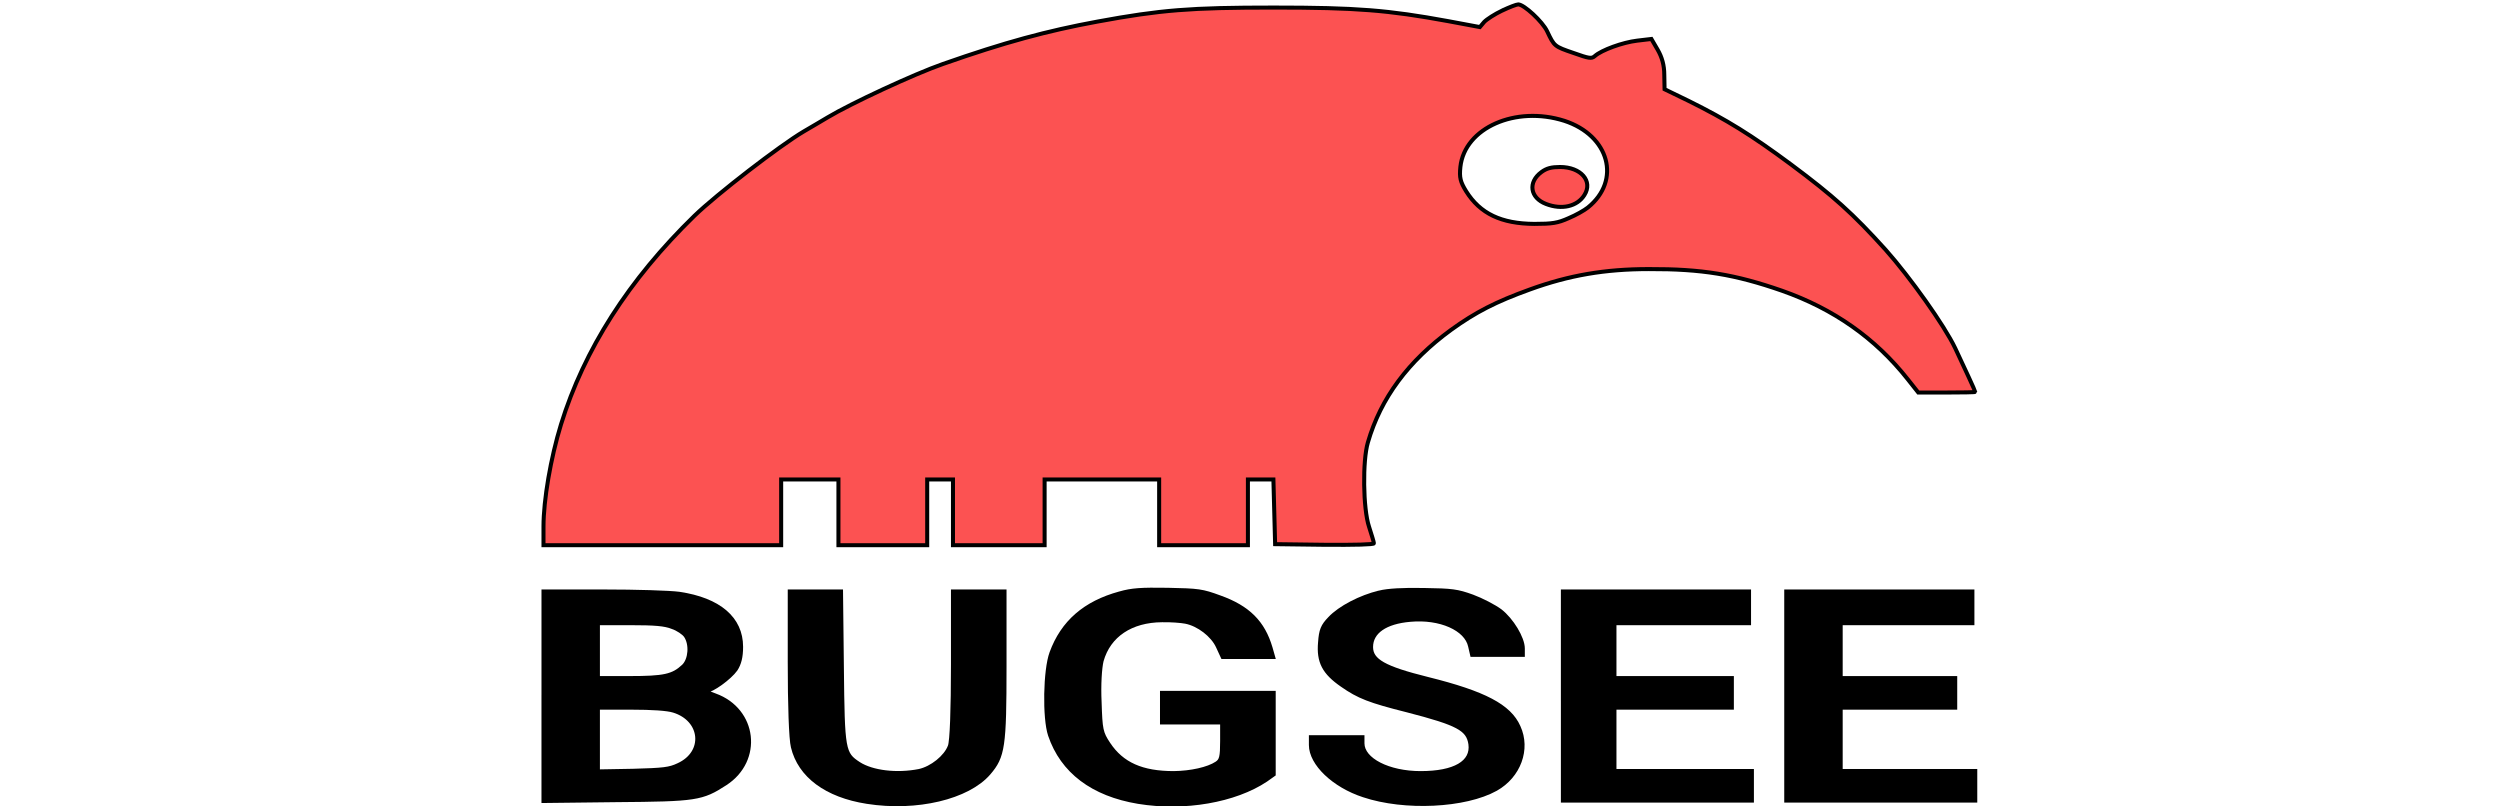 <svg xmlns="http://www.w3.org/2000/svg" width="620" height="200" stroke="null" preserveAspectRatio="xMidYMid meet" style="vector-effect:non-scaling-stroke"><g stroke="null"><title stroke="null">background</title><rect id="canvas_background" width="622" height="202" x="-1" y="-1" fill="none" stroke="null"/></g><g stroke="null"><title stroke="null">Layer 1</title><g id="svg_15" stroke="null"><path id="svg_2" fill="#fc5252" stroke="null" d="m372.545,2.612c-1.846,0.894 -3.835,2.157 -4.474,2.84l-1.065,1.262l-7.883,-1.473c-14.913,-2.735 -22.654,-3.366 -43.249,-3.366c-20.737,0 -27.98,0.579 -43.675,3.472c-12.57,2.314 -23.08,5.155 -38.348,10.52c-7.102,2.472 -22.938,9.836 -28.619,13.255c-1.562,0.894 -4.19,2.525 -5.894,3.472c-5.894,3.472 -21.589,15.569 -27.128,20.934c-16.263,15.832 -27.341,33.137 -33.093,51.757c-2.557,8.311 -4.332,18.725 -4.332,25.3l0,4.629l29.471,0l29.471,0l0,-8.153l0,-8.153l7.102,0l7.102,0l0,8.153l0,8.153l11.007,0l11.007,0l0,-8.153l0,-8.153l3.196,0l3.196,0l0,8.153l0,8.153l11.362,0l11.362,0l0,-8.153l0,-8.153l14.203,0l14.203,0l0,8.153l0,8.153l11.007,0l11.007,0l0,-8.153l0,-8.153l3.196,0l3.125,0l0.213,7.995l0.213,8.048l12.286,0.158c7.457,0.053 12.215,-0.053 12.215,-0.368c0,-0.263 -0.568,-2.104 -1.207,-4.103c-1.491,-4.471 -1.633,-16.411 -0.284,-20.934c3.196,-10.993 10.013,-20.145 20.595,-27.877c6.107,-4.418 11.149,-6.996 19.6,-10.046c9.729,-3.524 18.606,-5.049 29.471,-5.049c13.138,-0.053 21.376,1.315 33.022,5.365c12.854,4.523 23.151,11.782 31.176,21.934l2.628,3.314l7.031,0c3.906,0 7.102,-0.053 7.102,-0.158c0,-0.158 -2.699,-6.049 -4.971,-10.835c-2.699,-5.681 -11.22,-17.621 -17.257,-24.406c-8.167,-9.047 -12.925,-13.307 -23.506,-21.197c-9.871,-7.311 -15.836,-10.993 -25.353,-15.727l-5.965,-2.893l-0.071,-3.577c0,-2.367 -0.568,-4.366 -1.633,-6.207l-1.562,-2.683l-3.551,0.421c-3.551,0.421 -8.806,2.314 -10.51,3.84c-0.781,0.684 -1.42,0.579 -5.255,-0.789c-4.758,-1.631 -4.758,-1.631 -6.533,-5.365c-1.136,-2.42 -5.752,-6.68 -7.173,-6.68c-0.426,0 -2.201,0.684 -3.977,1.525zm15.41,27.351c11.149,3.629 14.203,14.78 5.823,21.513c-0.852,0.684 -2.983,1.894 -4.758,2.63c-2.699,1.21 -4.048,1.42 -8.522,1.42c-8.167,-0.053 -13.422,-2.525 -16.902,-8.1c-1.42,-2.314 -1.704,-3.366 -1.42,-6.049c1.065,-9.678 13.706,-15.254 25.779,-11.414z"/><path id="svg_3" fill="#fc5252" stroke="null" d="m382.274,42.673c-3.409,2.514 -2.841,6.39 1.136,7.909c3.906,1.519 7.741,0.629 9.516,-2.2c2.201,-3.457 -0.852,-6.966 -6.036,-6.966c-2.13,0 -3.338,0.314 -4.616,1.257z"/><path id="svg_4" stroke="null" d="m277.739,147.162c-8.664,2.357 -14.203,7.175 -16.973,14.77c-1.562,4.242 -1.775,16.132 -0.355,20.374c3.054,9.009 10.581,14.665 21.873,16.551c11.434,1.886 24.003,-0.314 31.673,-5.447l1.917,-1.362l0,-10.108l0,-10.108l-13.848,0l-13.848,0l0,3.666l0,3.666l7.457,0l7.457,0l0,4.609c0,3.928 -0.213,4.819 -1.349,5.552c-2.13,1.414 -6.391,2.357 -10.652,2.409c-7.883,0 -12.854,-2.2 -16.192,-7.228c-1.846,-2.776 -1.988,-3.562 -2.201,-10.37c-0.213,-4.295 0.071,-8.537 0.497,-10.266c1.775,-6.337 7.315,-10.004 14.984,-10.056c2.13,-0.052 4.758,0.157 5.823,0.367c3.267,0.629 6.746,3.352 8.025,6.128l1.207,2.619l6.249,0l6.249,0l-0.639,-2.252c-1.846,-6.285 -5.539,-10.004 -12.57,-12.518c-4.403,-1.624 -5.255,-1.728 -12.925,-1.886c-6.675,-0.105 -8.877,0.052 -11.86,0.89z"/><path id="svg_5" stroke="null" d="m342.079,146.952c-4.616,1.1 -9.8,3.771 -12.286,6.442c-1.775,1.833 -2.201,2.881 -2.415,5.918c-0.426,4.819 0.994,7.49 5.468,10.58c4.119,2.881 6.817,3.928 16.192,6.285c12.57,3.247 15.055,4.609 15.623,8.328c0.639,4.609 -3.906,7.228 -12.357,7.228c-7.954,0 -14.416,-3.3 -14.416,-7.385l0,-1.519l-6.391,0l-6.391,0l0,1.938c0,4.609 5.681,10.056 13.067,12.465c10.155,3.404 25.211,2.671 32.809,-1.571c5.681,-3.195 8.167,-9.847 5.61,-15.398c-2.272,-5.133 -8.451,-8.38 -22.583,-11.889c-10.723,-2.671 -13.99,-4.504 -13.99,-7.909c0,-3.771 3.551,-6.233 9.729,-6.756c7.386,-0.681 13.919,2.2 14.842,6.547l0.497,2.147l6.249,0l6.32,0l0,-1.571c0,-2.566 -2.77,-7.123 -5.61,-9.323c-1.491,-1.1 -4.616,-2.724 -6.889,-3.562c-3.764,-1.362 -5.042,-1.519 -12.002,-1.624c-5.326,-0.105 -8.877,0.105 -11.078,0.629z"/><path id="svg_6" stroke="null" d="m134.785,172.668l0,25.978l17.967,-0.21c19.955,-0.157 21.305,-0.367 27.128,-4.138c8.877,-5.761 7.457,-18.227 -2.557,-21.841c-1.704,-0.629 -2.77,-1.152 -2.272,-1.152c1.491,0 5.894,-3.195 7.386,-5.29c0.923,-1.414 1.349,-3.09 1.349,-5.604c0,-7.018 -5.468,-11.68 -15.339,-13.146c-2.272,-0.314 -10.581,-0.576 -18.89,-0.576l-14.771,0l0,25.978zm31.957,-17.179c1.349,0.471 2.841,1.467 3.338,2.2c1.42,2.095 1.136,5.918 -0.568,7.542c-2.628,2.462 -4.829,2.933 -13.422,2.933l-7.812,0l0,-6.809l0,-6.809l8.025,0c6.178,0 8.522,0.21 10.439,0.943zm0.284,20.741c7.244,2.2 8.025,10.423 1.207,13.513c-2.201,1.048 -3.693,1.205 -11.22,1.414l-8.735,0.157l0,-7.909l0,-7.909l8.167,0c5.397,0 9.019,0.262 10.581,0.733z"/><path id="svg_7" stroke="null" d="m195.858,164.341c0,10.423 0.284,18.96 0.781,20.898c1.704,7.123 8.309,12.046 18.393,13.618c12.286,1.938 24.997,-1.1 30.182,-7.123c3.551,-4.138 3.906,-6.547 3.906,-26.554l0,-18.488l-6.391,0l-6.391,0l0,18.174c0,11.104 -0.284,19.012 -0.781,20.217c-0.994,2.671 -4.474,5.447 -7.599,6.128c-5.539,1.1 -11.647,0.367 -14.984,-1.781c-3.835,-2.514 -3.977,-3.247 -4.19,-23.778l-0.213,-18.96l-6.391,0l-6.32,0l0,17.65z"/><path id="svg_8" stroke="null" d="m387.6,172.616l0,25.926l23.435,0l23.435,0l0,-3.666l0,-3.666l-17.044,0l-17.044,0l0,-7.856l0,-7.856l14.558,0l14.558,0l0,-3.666l0,-3.666l-14.558,0l-14.558,0l0,-6.809l0,-6.809l16.689,0l16.689,0l0,-3.928l0,-3.928l-23.08,0l-23.08,0l0,25.926z"/><path id="svg_9" stroke="null" d="m442.993,172.616l0,25.926l23.435,0l23.435,0l0,-3.666l0,-3.666l-16.689,0l-16.689,0l0,-7.856l0,-7.856l14.203,0l14.203,0l0,-3.666l0,-3.666l-14.203,0l-14.203,0l0,-6.809l0,-6.809l16.334,0l16.334,0l0,-3.928l0,-3.928l-23.08,0l-23.08,0l0,25.926z"/></g></g></svg>